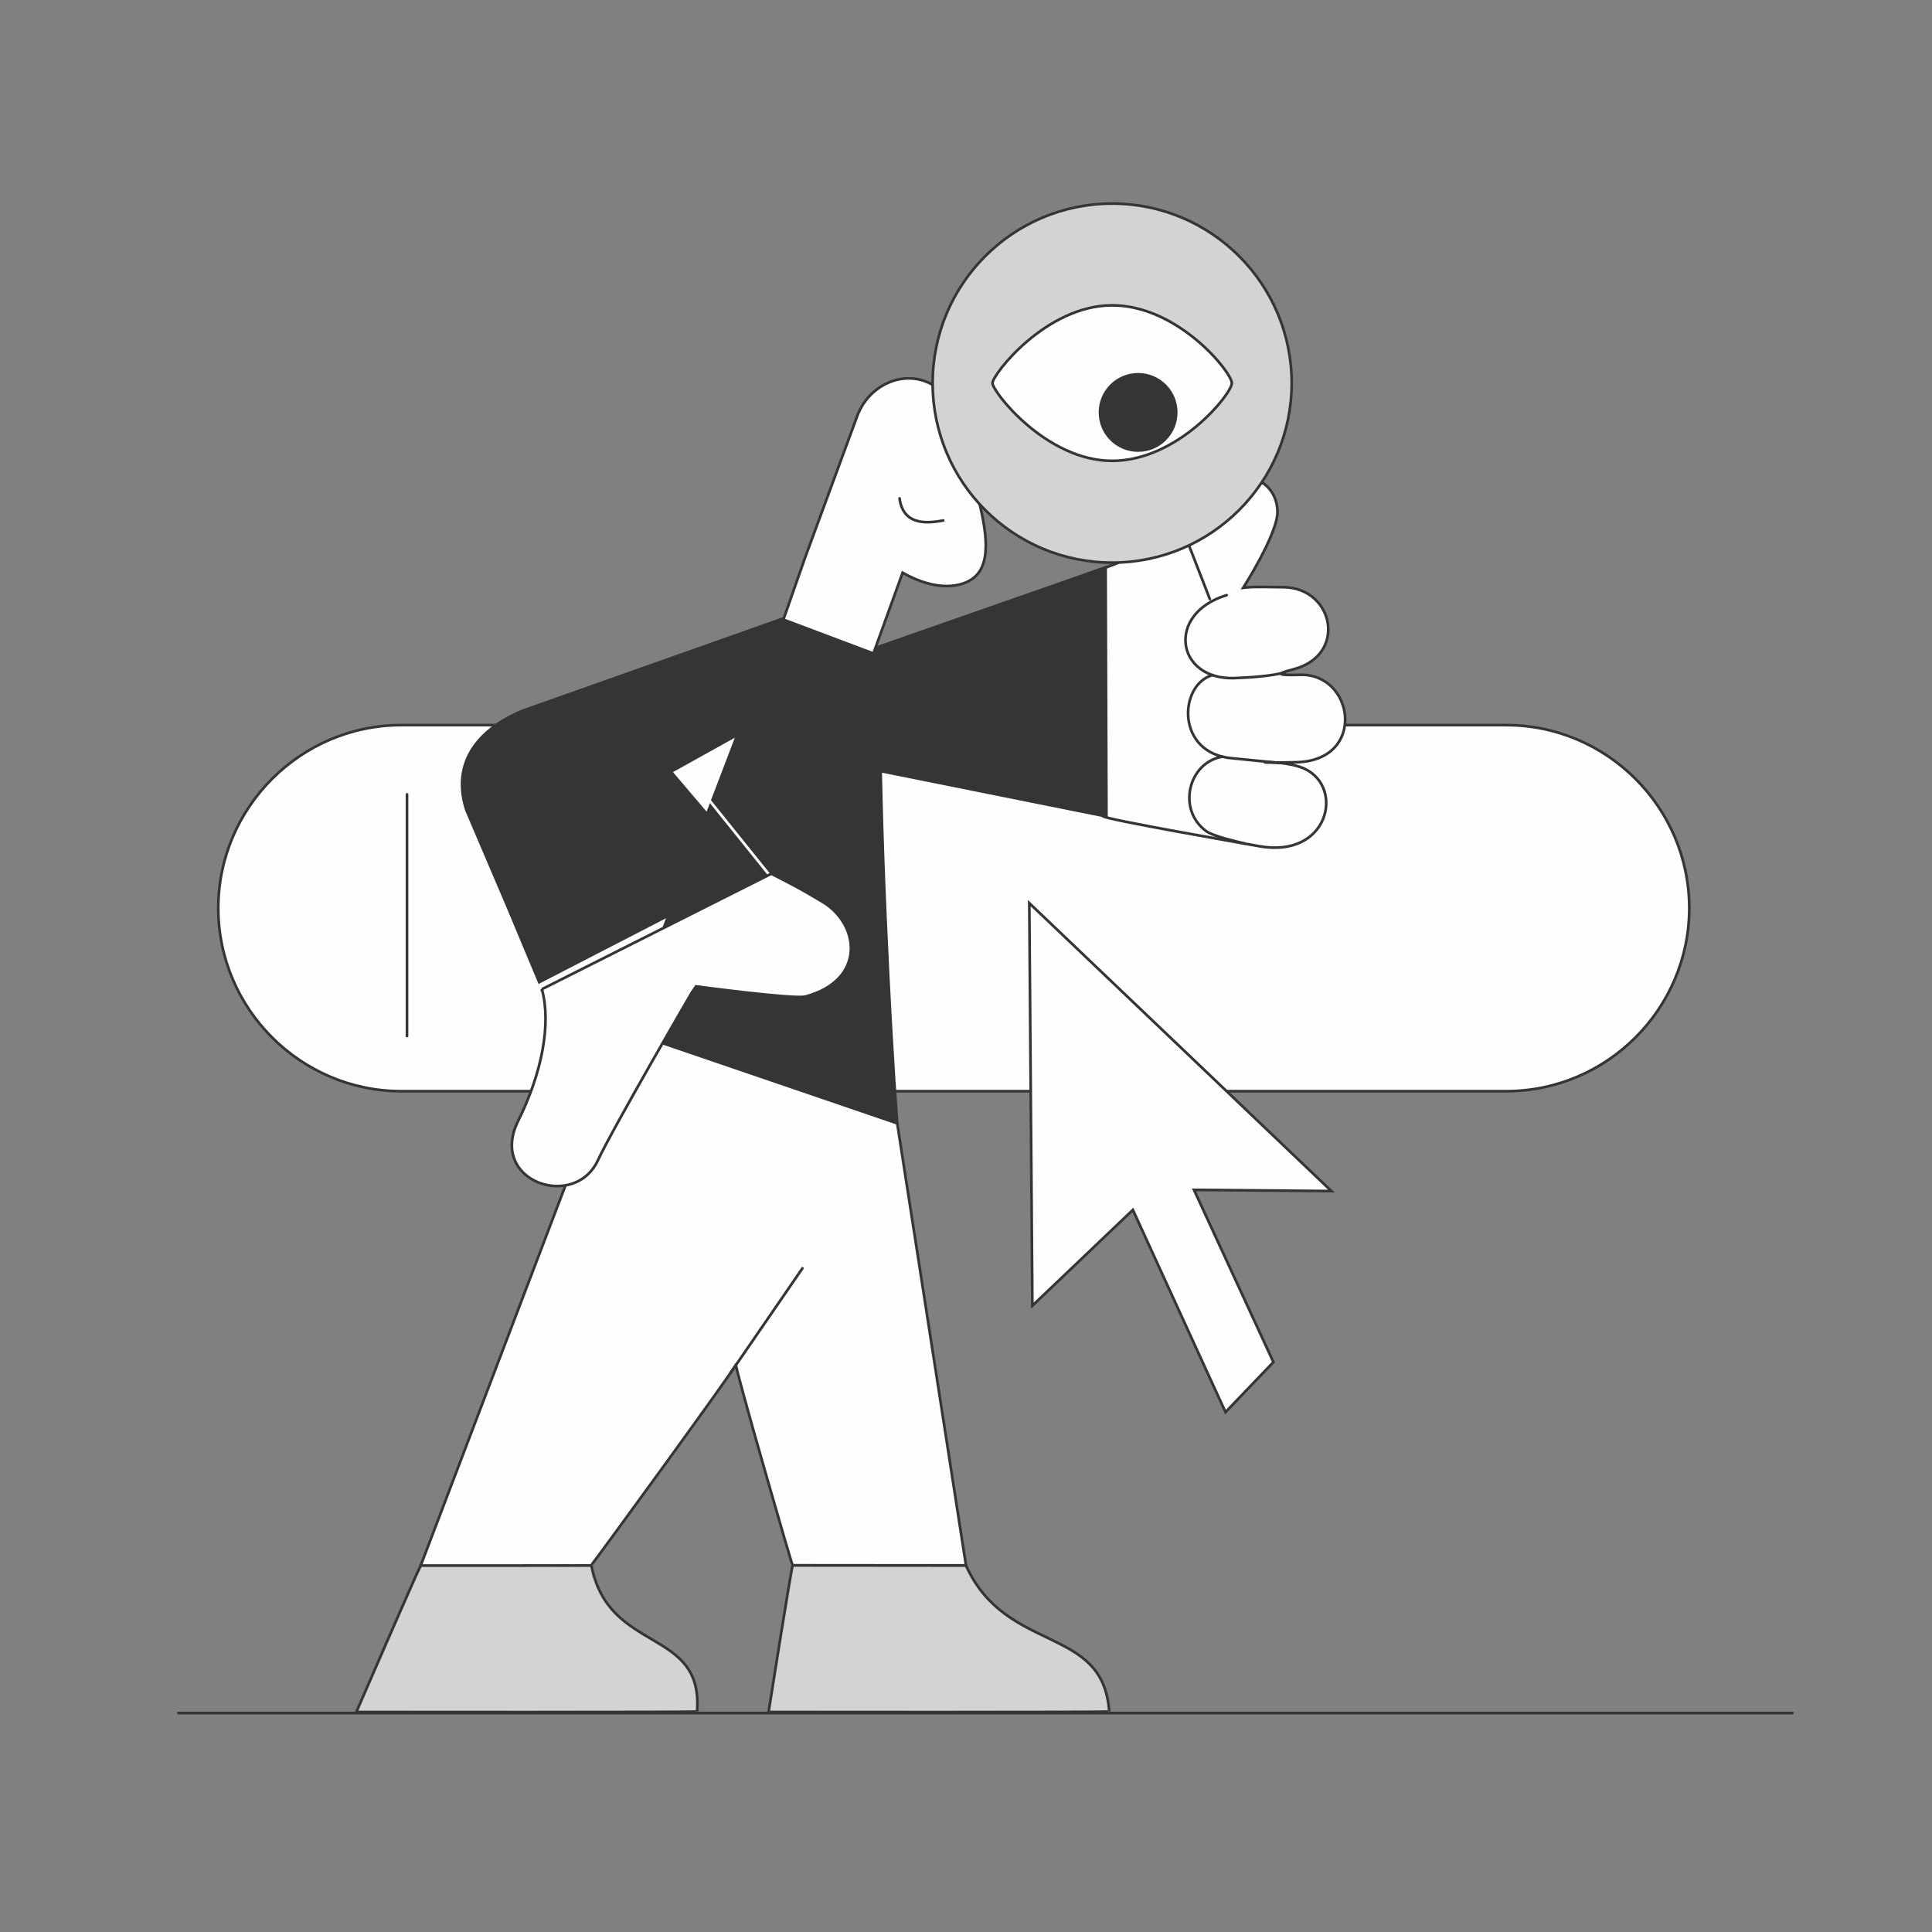 <?xml version="1.0" standalone="no"?><!DOCTYPE svg PUBLIC "-//W3C//DTD SVG 1.1//EN" "http://www.w3.org/Graphics/SVG/1.1/DTD/svg11.dtd"><svg height="1024" node-id="1" sillyvg="true" template-height="1024" template-width="1024" version="1.1" viewBox="0 0 1024 1024" width="1024" xmlns="http://www.w3.org/2000/svg" xmlns:xlink="http://www.w3.org/1999/xlink"><rect x="0" y="0" width="1024" height="1024" fill="#808080" stroke="none"/><defs node-id="48"><clipPath id="clippath" node-id="5"><path d="M 0.00 0.00 L 1024.00 0.00 L 1024.00 1024.00 L 0.00 1024.00 Z" fill="#000000" fill-rule="nonzero" node-id="51" stroke="none" target-height="1024" target-width="1024" target-x="0" target-y="0"></path></clipPath></defs><g node-id="133"><g clip-path="url(#clippath)" group-id="1" node-id="57"><path d="M 94.55 907.96 L 950.02 907.96" fill="none" group-id="1,2" node-id="59" stroke="#373435" stroke-linecap="round" stroke-width="1.42" target-height="0" target-width="855.47" target-x="94.55" target-y="907.96"></path><path d="M 212.71 384.32 L 798.33 384.32 C 851.69 384.32 895.35 427.98 895.35 481.34 C 895.35 534.70 851.69 578.36 798.33 578.36 L 212.71 578.36 C 159.35 578.36 115.69 534.70 115.69 481.34 C 115.69 427.98 159.35 384.32 212.71 384.32 Z" fill="#fefefe" fill-rule="evenodd" group-id="1,2" node-id="61" stroke="none" target-height="194.04" target-width="779.66" target-x="115.69" target-y="384.32"></path><path d="M 212.71 384.32 L 798.33 384.32 C 851.69 384.32 895.35 427.98 895.35 481.34 C 895.35 534.70 851.69 578.36 798.33 578.36 L 212.71 578.36 C 159.35 578.36 115.69 534.70 115.69 481.34 C 115.69 427.98 159.35 384.32 212.71 384.32 Z" fill="none" group-id="1,2" node-id="63" stroke="#373435" stroke-linecap="round" stroke-width="1.42" target-height="194.04" target-width="779.66" target-x="115.69" target-y="384.32"></path><path d="M 584.52 432.52 L 576.57 304.02 C 586.00 300.72 601.77 296.79 618.98 282.07 C 627.03 275.18 637.50 261.86 646.60 256.06 C 659.45 247.87 676.70 254.76 677.09 271.08 C 677.37 282.69 658.92 311.57 658.92 311.57 C 663.00 311.18 661.10 310.92 680.46 311.24 C 707.07 311.68 714.39 347.42 685.29 354.81 C 673.56 357.79 680.45 357.92 689.02 357.66 C 717.78 356.78 724.61 402.90 687.33 404.00 C 653.06 405.01 679.41 401.77 691.53 407.49 C 712.78 417.53 704.12 455.30 667.13 448.46 C 660.26 447.19 584.40 434.08 584.51 432.53 Z" fill="#fefefe" fill-rule="evenodd" group-id="1,2" node-id="65" stroke="none" target-height="207.43" target-width="148.04" target-x="576.57" target-y="247.87"></path><path d="M 584.52 432.52 L 576.57 304.02 C 586.00 300.72 601.77 296.79 618.98 282.07 C 627.03 275.18 637.50 261.86 646.60 256.06 C 659.45 247.87 676.70 254.76 677.09 271.08 C 677.37 282.69 658.92 311.57 658.92 311.57 C 663.00 311.18 661.10 310.92 680.46 311.24 C 707.07 311.68 714.39 347.42 685.29 354.81 C 673.56 357.79 680.45 357.92 689.02 357.66 C 717.78 356.78 724.61 402.90 687.33 404.00 C 653.06 405.01 679.41 401.77 691.53 407.49 C 712.78 417.53 704.12 455.30 667.13 448.46 C 660.26 447.19 584.40 434.08 584.51 432.53 Z" fill="none" group-id="1,2" node-id="67" stroke="#373435" stroke-linecap="round" stroke-width="1.42" target-height="207.43" target-width="148.04" target-x="576.57" target-y="247.87"></path><path d="M 650.16 315.45 C 617.82 325.14 623.24 360.51 654.32 359.40 C 661.94 359.13 673.62 358.41 680.98 356.39" fill="none" group-id="1,2" node-id="69" stroke="#373435" stroke-linecap="round" stroke-width="1.42" target-height="45.06" target-width="63.16" target-x="617.82" target-y="315.45"></path><path d="M 642.73 357.79 C 624.67 362.75 623.01 399.47 653.15 401.90 C 654.07 401.98 677.78 404.35 677.78 404.35" fill="none" group-id="1,2" node-id="71" stroke="#373435" stroke-linecap="round" stroke-width="1.42" target-height="46.56" target-width="54.77" target-x="623.01" target-y="357.79"></path><path d="M 647.85 401.06 C 629.79 404.08 623.66 429.32 639.45 440.62 C 643.13 443.25 654.81 445.85 659.79 447.14" fill="none" group-id="1,2" node-id="73" stroke="#373435" stroke-linecap="round" stroke-width="1.42" target-height="46.08" target-width="36.13" target-x="623.66" target-y="401.06"></path><path d="M 625.50 277.05 L 641.23 317.49" fill="none" group-id="1,2" node-id="75" stroke="#373435" stroke-linecap="round" stroke-width="1.42" target-height="40.44" target-width="15.73" target-x="625.5" target-y="277.05"></path><path d="M 457.36 345.73 L 586.00 300.72 L 586.43 432.74 L 460.28 407.38 L 457.36 345.73 Z" fill="#373435" fill-rule="evenodd" group-id="1,2" node-id="77" stroke="none" target-height="132.02" target-width="129.07" target-x="457.36" target-y="300.72"></path><path d="M 457.36 345.73 L 586.00 300.72 L 586.43 432.74 L 460.28 407.38 L 457.36 345.73 Z" fill="none" group-id="1,2" node-id="79" stroke="#373435" stroke-linecap="round" stroke-width="1.42" target-height="132.02" target-width="129.07" target-x="457.36" target-y="300.72"></path><path d="M 414.37 328.08 C 413.19 330.30 340.74 521.15 331.04 546.00 C 330.90 546.37 475.71 597.77 475.53 595.38 C 471.41 541.33 466.01 432.63 466.38 366.56 C 466.40 363.42 466.45 348.73 454.51 343.98 C 446.37 340.75 414.36 328.08 414.36 328.08 Z" fill="#373435" fill-rule="evenodd" group-id="1,2" node-id="81" stroke="none" target-height="269.69" target-width="144.81" target-x="330.9" target-y="328.08"></path><path d="M 414.37 328.08 C 413.19 330.30 340.74 521.15 331.04 546.00 C 330.90 546.37 475.71 597.77 475.53 595.38 C 471.41 541.33 466.01 432.63 466.38 366.56 C 466.40 363.42 466.45 348.73 454.51 343.98 C 446.37 340.75 414.36 328.08 414.36 328.08 Z" fill="none" group-id="1,2" node-id="83" stroke="#373435" stroke-linecap="round" stroke-width="1.42" target-height="269.69" target-width="144.81" target-x="330.9" target-y="328.08"></path><path d="M 222.97 829.81 C 222.10 831.60 312.29 829.78 313.18 829.78 C 313.77 829.63 391.15 723.24 390.08 723.24 C 389.01 723.24 419.86 830.16 420.11 829.70 L 512.00 829.70 L 475.54 595.38 L 331.05 546.00 L 222.97 829.81 Z" fill="#fefefe" fill-rule="evenodd" group-id="1,2" node-id="85" stroke="none" target-height="285.6" target-width="289.9" target-x="222.1" target-y="546"></path><path d="M 222.97 829.81 C 222.10 831.60 312.29 829.78 313.18 829.78 C 313.77 829.63 391.15 723.24 390.08 723.24 C 389.01 723.24 419.86 830.16 420.11 829.70 L 512.00 829.70 L 475.54 595.38 L 331.05 546.00 L 222.97 829.81 Z" fill="none" group-id="1,2" node-id="87" stroke="#373435" stroke-linecap="round" stroke-width="1.42" target-height="285.6" target-width="289.9" target-x="222.1" target-y="546"></path><path d="M 222.97 829.81 C 221.22 832.83 188.86 907.40 188.86 907.40 C 188.86 907.40 369.42 907.62 369.46 907.12 C 372.96 862.33 322.61 876.85 313.46 829.77 L 222.97 829.80 Z" fill="#d2d3d5" fill-rule="evenodd" group-id="1,2" node-id="89" stroke="none" target-height="77.85" target-width="184.1" target-x="188.86" target-y="829.77"></path><path d="M 222.97 829.81 C 221.22 832.83 188.86 907.40 188.86 907.40 C 188.86 907.40 369.42 907.62 369.46 907.12 C 372.96 862.33 322.61 876.85 313.46 829.77 L 222.97 829.80 Z" fill="none" group-id="1,2" node-id="91" stroke="#373435" stroke-linecap="round" stroke-width="1.42" target-height="77.85" target-width="184.1" target-x="188.86" target-y="829.77"></path><path d="M 420.11 829.70 C 419.14 832.72 407.36 907.40 407.36 907.40 C 407.36 907.40 587.92 907.63 587.89 907.12 C 584.85 861.08 533.26 876.85 512.01 829.77 L 420.12 829.69 Z" fill="#d2d3d5" fill-rule="evenodd" group-id="1,2" node-id="93" stroke="none" target-height="77.94" target-width="180.56" target-x="407.36" target-y="829.69"></path><path d="M 420.11 829.70 C 419.14 832.72 407.36 907.40 407.36 907.40 C 407.36 907.40 587.92 907.63 587.89 907.12 C 584.85 861.08 533.26 876.85 512.01 829.77 L 420.12 829.69 Z" fill="none" group-id="1,2" node-id="95" stroke="#373435" stroke-linecap="round" stroke-width="1.42" target-height="77.94" target-width="180.56" target-x="407.36" target-y="829.69"></path><path d="M 462.92 346.37 L 415.21 328.41 L 426.73 295.50 L 453.89 221.76 C 461.51 198.68 491.43 191.63 504.60 214.76 C 508.43 221.49 514.57 249.08 516.99 258.28 C 521.92 276.97 526.77 297.61 516.13 306.23 C 509.97 311.22 496.54 313.84 478.40 303.56 L 462.92 346.36 Z" fill="#fefefe" fill-rule="evenodd" group-id="1,2" node-id="97" stroke="none" target-height="154.74" target-width="111.56" target-x="415.21" target-y="191.63"></path><path d="M 462.92 346.37 L 415.21 328.41 L 426.73 295.50 L 453.89 221.76 C 461.51 198.68 491.43 191.63 504.60 214.76 C 508.43 221.49 514.57 249.08 516.99 258.28 C 521.92 276.97 526.77 297.61 516.13 306.23 C 509.97 311.22 496.54 313.84 478.40 303.56 L 462.92 346.36 Z" fill="none" group-id="1,2" node-id="99" stroke="#373435" stroke-linecap="round" stroke-width="1.42" target-height="154.74" target-width="111.56" target-x="415.21" target-y="191.63"></path><path d="M 499.92 275.88 C 493.94 276.83 478.82 279.93 476.78 264.13" fill="none" group-id="1,2" node-id="101" stroke="#373435" stroke-linecap="round" stroke-width="1.42" target-height="15.8" target-width="23.14" target-x="476.78" target-y="264.13"></path><path d="M 589.47 107.90 C 536.92 107.90 494.32 150.50 494.32 203.05 C 494.32 255.60 536.92 298.20 589.47 298.20 C 642.02 298.20 684.62 255.60 684.62 203.05 C 684.62 150.50 642.02 107.90 589.47 107.90 Z" fill="#d2d3d5" fill-rule="evenodd" group-id="1,2" node-id="103" stroke="none" target-height="190.3" target-width="190.3" target-x="494.32" target-y="107.9"></path><path d="M 589.47 107.90 C 536.92 107.90 494.32 150.50 494.32 203.05 C 494.32 255.60 536.92 298.20 589.47 298.20 C 642.02 298.20 684.62 255.60 684.62 203.05 C 684.62 150.50 642.02 107.90 589.47 107.90 Z" fill="none" group-id="1,2" node-id="105" stroke="#373435" stroke-linecap="round" stroke-width="1.42" target-height="190.3" target-width="190.3" target-x="494.32" target-y="107.9"></path><path d="M 589.47 161.84 C 554.44 161.84 526.04 198.51 526.04 203.05 C 526.04 207.59 554.44 244.26 589.47 244.26 C 624.50 244.26 652.90 208.72 652.90 203.05 C 652.90 197.38 624.50 161.84 589.47 161.84 Z" fill="#fefefe" fill-rule="evenodd" group-id="1,2" node-id="107" stroke="none" target-height="82.42" target-width="126.86" target-x="526.04" target-y="161.84"></path><path d="M 589.47 161.84 C 554.44 161.84 526.04 198.51 526.04 203.05 C 526.04 207.59 554.44 244.26 589.47 244.26 C 624.50 244.26 652.90 208.72 652.90 203.05 C 652.90 197.38 624.50 161.84 589.47 161.84 Z" fill="none" group-id="1,2" node-id="109" stroke="#373435" stroke-linecap="round" stroke-width="1.42" target-height="82.42" target-width="126.86" target-x="526.04" target-y="161.84"></path><path d="M 603.22 198.40 C 614.37 198.40 623.41 207.44 623.41 218.59 C 623.41 229.74 614.37 238.78 603.22 238.78 C 592.07 238.78 583.03 229.74 583.03 218.59 C 583.03 207.44 592.07 198.40 603.22 198.40 Z" fill="#373435" fill-rule="evenodd" group-id="1,2" node-id="111" stroke="none" target-height="40.38" target-width="40.38" target-x="583.03" target-y="198.4"></path><path d="M 603.22 198.40 C 614.37 198.40 623.41 207.44 623.41 218.59 C 623.41 229.74 614.37 238.78 603.22 238.78 C 592.07 238.78 583.03 229.74 583.03 218.59 C 583.03 207.44 592.07 198.40 603.22 198.40 Z" fill="none" group-id="1,2" node-id="113" stroke="#373435" stroke-linecap="round" stroke-width="1.42" target-height="40.38" target-width="40.38" target-x="583.03" target-y="198.4"></path><path d="M 400.94 383.84 L 414.37 328.08 L 277.17 376.64 C 258.03 384.46 238.13 400.90 247.12 429.15 L 269.25 480.98 L 285.80 520.56 L 400.22 461.55 L 355.60 409.02 L 400.94 383.83 Z" fill="#373435" fill-rule="evenodd" group-id="1,2" node-id="115" stroke="none" target-height="192.48" target-width="176.24" target-x="238.13" target-y="328.08"></path><path d="M 400.94 383.84 L 414.37 328.08 L 277.17 376.64 C 258.03 384.46 238.13 400.90 247.12 429.15 L 269.25 480.98 L 285.80 520.56 L 400.22 461.55 L 355.60 409.02 L 400.94 383.83 Z" fill="none" group-id="1,2" node-id="117" stroke="#373435" stroke-linecap="round" stroke-width="1.42" target-height="192.48" target-width="176.24" target-x="238.13" target-y="328.08"></path><path d="M 370.43 417.30 L 408.60 464.76 L 340.85 499.77" fill="none" group-id="1,2" node-id="119" stroke="#fefefe" stroke-linecap="round" stroke-width="1.42" target-height="82.47" target-width="67.75" target-x="340.85" target-y="417.3"></path><path d="M 287.22 524.30 L 408.85 463.08 C 421.50 469.67 422.73 470.10 435.79 477.87 C 455.84 489.79 459.13 519.43 426.98 528.19 C 421.07 529.80 368.67 522.77 368.67 522.77 C 368.39 522.89 324.46 598.63 316.91 614.96 C 304.54 641.72 258.65 626.31 274.65 594.08 C 287.15 568.90 292.28 542.82 287.22 524.29 Z" fill="#fefefe" fill-rule="evenodd" group-id="1,2" node-id="121" stroke="none" target-height="178.64" target-width="200.48" target-x="258.65" target-y="463.08"></path><path d="M 287.22 524.30 L 408.85 463.08 C 421.50 469.67 422.73 470.10 435.79 477.87 C 455.84 489.79 459.13 519.43 426.98 528.19 C 421.07 529.80 368.67 522.77 368.67 522.77 C 368.39 522.89 324.46 598.63 316.91 614.96 C 304.54 641.72 258.65 626.31 274.65 594.08 C 287.15 568.90 292.28 542.82 287.22 524.29 Z" fill="none" group-id="1,2" node-id="123" stroke="#373435" stroke-linecap="round" stroke-width="1.42" target-height="178.64" target-width="200.48" target-x="258.65" target-y="463.08"></path><path d="M 387.19 727.69 L 425.29 672.26" fill="none" group-id="1,2" node-id="125" stroke="#373435" stroke-linecap="round" stroke-width="1.42" target-height="55.43" target-width="38.1" target-x="387.19" target-y="672.26"></path><path d="M 215.72 549.13 L 215.72 421.03" fill="none" group-id="1,2" node-id="127" stroke="#373435" stroke-linecap="round" stroke-width="1.42" target-height="128.1" target-width="0" target-x="215.72" target-y="421.03"></path><path d="M 632.85 630.66 L 705.66 631.29 L 545.55 478.68 L 547.18 692.03 L 600.45 641.26 L 649.54 748.47 L 674.93 721.95 L 632.85 630.66 Z" fill="#fefefe" fill-rule="evenodd" group-id="1,2" node-id="129" stroke="none" target-height="269.79" target-width="160.11" target-x="545.55" target-y="478.68"></path><path d="M 632.85 630.66 L 705.66 631.29 L 545.55 478.68 L 547.18 692.03 L 600.45 641.26 L 649.54 748.47 L 674.93 721.95 L 632.85 630.66 Z" fill="none" group-id="1,2" node-id="131" stroke="#373435" stroke-linecap="round" stroke-width="1.42" target-height="269.79" target-width="160.11" target-x="545.55" target-y="478.68"></path></g></g></svg>